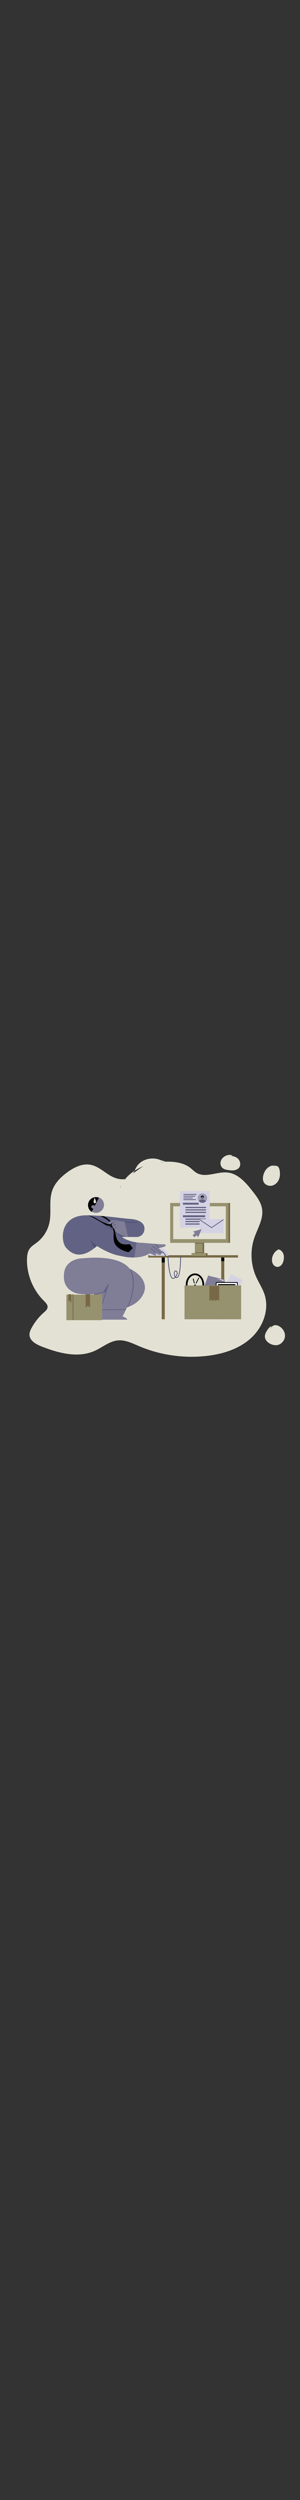 <?xml version="1.0" encoding="utf-8"?>
<!-- Generator: Adobe Illustrator 23.1.0, SVG Export Plug-In . SVG Version: 6.00 Build 0)  -->
<svg version="1.1" id="Layer_1" xmlns="http://www.w3.org/2000/svg" xmlns:xlink="http://www.w3.org/1999/xlink" x="0px" y="0px"
	 viewBox="0 0 1200 10000" style="enable-background:new 0 0 1200 10000;" xml:space="preserve">
<rect x="0" y="0" width="1200" height="10000" fill="#333333" stroke="none"/>
<style type="text/css">
	.st0{fill-rule:evenodd;clip-rule:evenodd;fill:#E3E1D3;}
	.st1{fill-rule:evenodd;clip-rule:evenodd;fill:#776947;}
	.st2{fill-rule:evenodd;clip-rule:evenodd;}
	.st3{fill-rule:evenodd;clip-rule:evenodd;fill:#D4D2E3;}
	.st4{fill-rule:evenodd;clip-rule:evenodd;fill:#515477;}
	.st5{fill-rule:evenodd;clip-rule:evenodd;fill:#FFFFFF;}
	.st6{fill-rule:evenodd;clip-rule:evenodd;fill:#807D96;}
	.st7{fill-rule:evenodd;clip-rule:evenodd;fill:#96916E;}
	.st8{fill-rule:evenodd;clip-rule:evenodd;fill:#F27F71;}
	.st9{fill-rule:evenodd;clip-rule:evenodd;fill:#626384;}
	.st10{opacity:0.6;}
</style>
<g>
	<path class="st0" d="M665.84,4657.54c-30.27-35.27-95.02-30.22-119.44,9.33c-7.5,12.15-11.61,26.6-21.63,36.77
		c-21.34,21.67-58.36,13.95-84.44-1.69c-26.08-15.64-49.61-38.04-79.59-43.13c-31.74-5.4-63.32,10.1-89.5,28.84
		c-26.76,19.16-51.54,43.43-62.34,74.52c-13.96,40.17-2.56,84.9-10.86,126.61c-6.33,31.84-24.53,61.18-50.24,81
		c-10.12,7.8-21.57,14.4-29.01,24.79c-8.69,12.14-10.67,27.78-10.92,42.7c-1.01,61.31,23.96,122.63,67.5,165.8
		c7.53,7.46,16.28,16.21,14.88,26.72c-1.09,8.2-8.08,14.12-14.3,19.58c-19.98,17.51-36.82,38.6-49.49,61.95
		c-4.7,8.66-8.92,18.06-8.55,27.9c0.88,23.77,26.31,37.88,48.44,46.59c67.86,26.69,145.51,47.36,212.09,17.63
		c31.59-14.11,59.56-39.17,94.04-42.02c28.9-2.39,56.29,11.44,82.98,22.79c85.12,36.2,179.69,49.9,271.58,39.34
		c63.82-7.34,128.36-27.39,176.04-70.45c47.68-43.05,74.94-112.45,55.59-173.7c-8.23-26.04-23.98-48.99-34.92-74.02
		c-20.96-47.98-23.38-103.78-6.64-153.39c12.98-38.47,37.33-76.01,31.25-116.15c-4.1-27.02-21.51-49.86-38.36-71.38
		c-26.26-33.53-57.13-69.68-99.45-74.42c-41.97-4.7-88.01,22.89-124.38,1.42c-9.03-5.33-16.23-13.22-24.49-19.69
		c-25.93-20.32-60.65-25.5-93.6-25.23c-75.44,0.6-157.78,33.36-187.44,102.73"/>
</g>
<path class="st1" d="M659.1,5276.99v-248.68h-12.25v248.68H659.1z M897.16,5276.99v-248.68h-12.25v248.68H897.16z"/>
<path class="st2" d="M659.1,5049.78l-12.25,0.26v-21.73h12.25V5049.78z M897.16,5029.11v15.53l-12.25,0.26v-15.83L897.16,5029.11z"
	/>
<g transform="matrix(1,0,0,0.752,0,253.369)">
	<rect x="593.04" y="6339.63" class="st1" width="358.95" height="12.5"/>
</g>
<path class="st3" d="M598.09,5023.28c4.41-18.58,19.8-32.3,38.07-32.3c18.28,0,33.66,13.73,38.07,32.3H598.09z"/>
<path class="st4" d="M660.62,5023.28c-6.07-14.18-15.64-17.07-15.64-17.07c-0.81-0.23-1.28-1.08-1.04-1.89
	c0.24-0.81,1.08-1.27,1.89-1.04c0,0,11.42,3.17,18.1,20H660.62z"/>
<path class="st4" d="M673.22,5023.28c1.13,22.63,3.83,58.26,10.46,77.09c1.46,4.14,3.09,7.45,4.97,9.53
	c1.54,1.71,3.23,2.53,5.17,1.99c1.86-0.53,3.79-1.89,5.59-3.69c-0.08-0.12-0.16-0.24-0.24-0.37c-2.36-3.67-3.6-9.44-3.5-14.5
	c0.05-2.76,0.51-5.31,1.36-7.22c0.75-1.69,1.83-2.91,3.15-3.52c1.37-0.63,3.05-0.67,5.03,0.29c4.88,2.36,5.94,7.64,4.46,13.43
	c-1.05,4.09-3.35,8.42-6.17,11.88c0.44,0.33,0.91,0.57,1.42,0.7c1.26,0.32,2.68-0.11,4.3-1.33c1.35-1.01,2.48-2.83,3.51-5.21
	c1.7-3.93,3.04-9.32,4.1-15.45c4.22-24.3,4.1-60.04,4.28-64.29c0.03-0.84,0.75-1.49,1.59-1.46c0.84,0.04,1.49,0.75,1.46,1.59
	c-0.18,4.27-0.08,40.23-4.32,64.68c-1.11,6.4-2.53,12.03-4.31,16.14c-1.29,2.97-2.8,5.18-4.48,6.44c-2.57,1.93-4.89,2.35-6.88,1.85
	c-0.97-0.24-1.89-0.72-2.72-1.4c-2.19,2.17-4.56,3.73-6.81,4.37c-3.06,0.86-5.82-0.18-8.26-2.88c-2.09-2.32-3.96-5.96-5.59-10.56
	c-6.72-19.09-9.49-55.24-10.64-78.11H673.22z M701.51,5105.82c2.38-3.03,4.32-6.74,5.21-10.25c1.08-4.22,0.73-8.2-2.83-9.93
	c-0.96-0.47-1.77-0.58-2.43-0.27c-0.72,0.33-1.23,1.06-1.64,1.99c-0.71,1.59-1.05,3.72-1.1,6.03
	C698.63,5097.68,699.59,5102.57,701.51,5105.82z M672.26,5017.02c0.42,0.26,0.71,0.71,0.73,1.23l0.04,0.85
	C672.78,5018.4,672.53,5017.7,672.26,5017.02z"/>
<g transform="matrix(1,0,0,1,8.165,9.668)">
	<ellipse class="st0" cx="771.08" cy="5128.68" rx="30.95" ry="40.23"/>
</g>
<g transform="matrix(0.858,0,0,1,233.798,7.532)">
	<path class="st2" d="M635.85,5086.16v6.97c-19.13,0.32-34.11,17.27-34.11,37.71c0,20.44,14.98,37.39,34.11,37.71v6.98
		c-23.11-0.31-42.23-20.04-42.23-44.69C593.62,5106.19,612.74,5086.47,635.85,5086.16z"/>
</g>
<path class="st2" d="M779.45,5093.69l0.49-0.02c20.05,0,36.73,19.85,36.73,44.7c0,24.85-16.69,44.7-36.73,44.7l-0.49-0.02v-6.98
	l0.49,0.02c16.65,0,29.76-17.09,29.76-37.73s-13.11-37.73-29.76-37.73l-0.49,0.02V5093.69z"/>
<path class="st2" d="M780.25,5137.45c1.75,0,3.18,1.42,3.18,3.18c0,1.75-1.43,3.18-3.18,3.18c-1.76,0-3.18-1.43-3.18-3.18
	C777.07,5138.87,778.5,5137.45,780.25,5137.45z M785.72,5133.28l10.7-20.73c0.39-0.75,0.09-1.67-0.66-2.05
	c-0.75-0.38-1.67-0.09-2.05,0.66l-10.7,20.73c-0.39,0.75-0.1,1.67,0.66,2.05C784.41,5134.32,785.33,5134.02,785.72,5133.28z
	 M771.53,5116.21l4.07,16.06c0.21,0.82,1.03,1.31,1.85,1.1c0.82-0.21,1.31-1.04,1.1-1.85l-4.07-16.06
	c-0.21-0.82-1.04-1.31-1.85-1.11C771.81,5114.57,771.32,5115.4,771.53,5116.21z"/>
<g id="GREEN-NOTEBOOK">
	<g transform="matrix(1.018,0.523,-0.488,0.95,569.315,-1101.57)">
		
			<rect x="2746.39" y="5015.54" transform="matrix(2.533785e-06 1 -1 2.533785e-06 7811.157 2264.101)" class="st3" width="54.26" height="44.19"/>
	</g>
	<path class="st3" d="M941.87,5165.06l7.13,3.66c0.75,0.38,1.67,0.09,2.05-0.66c0.39-0.75,0.09-1.67-0.66-2.05l-7.13-3.66
		c-0.75-0.38-1.67-0.09-2.05,0.66C940.82,5163.76,941.12,5164.68,941.87,5165.06z M946.28,5156.46l7.13,3.65
		c0.75,0.39,1.67,0.09,2.05-0.66c0.39-0.75,0.09-1.67-0.66-2.05l-7.13-3.66c-0.75-0.38-1.67-0.09-2.05,0.66
		C945.23,5155.15,945.53,5156.07,946.28,5156.46z M950.69,5147.85l7.13,3.66c0.75,0.38,1.67,0.09,2.05-0.66
		c0.39-0.75,0.09-1.67-0.66-2.05l-7.13-3.66c-0.75-0.39-1.67-0.09-2.05,0.66C949.65,5146.55,949.95,5147.47,950.69,5147.85z
		 M955.11,5139.24l7.13,3.66c0.75,0.38,1.67,0.09,2.05-0.66c0.39-0.75,0.09-1.67-0.66-2.05l-7.13-3.66
		c-0.75-0.38-1.67-0.09-2.05,0.66C954.06,5137.94,954.36,5138.86,955.11,5139.24z M959.52,5130.64l7.13,3.66
		c0.75,0.39,1.67,0.09,2.05-0.66c0.39-0.75,0.09-1.67-0.66-2.05l-7.13-3.66c-0.75-0.39-1.67-0.09-2.05,0.66
		C958.47,5129.33,958.77,5130.25,959.52,5130.64z M963.81,5122.26l7.13,3.66c0.75,0.39,1.67,0.09,2.05-0.66
		c0.39-0.75,0.09-1.67-0.66-2.05l-7.13-3.66c-0.75-0.38-1.67-0.09-2.05,0.66C962.77,5120.96,963.06,5121.88,963.81,5122.26z"/>
</g>
<path class="st5" d="M833.37,5104.28l64.65,15.34l-3.44,9.64L833.37,5104.28z"/>
<rect x="804.88" y="5121.51" transform="matrix(0.336 -0.942 0.942 0.336 -4292.702 4224.851)" class="st6" width="91.06" height="71.61"/>
<path class="st6" d="M895.01,5120.27l-61.98-14.36c-0.82-0.19-1.33-1.01-1.14-1.83c0.19-0.82,1.01-1.33,1.83-1.14l63.62,14.74
	c0.42,0.1,0.78,0.37,0.99,0.74c0.21,0.38,0.25,0.82,0.11,1.23l-3.47,10.21c-0.27,0.8-1.14,1.22-1.93,0.95
	c-0.8-0.27-1.22-1.14-0.95-1.94L895.01,5120.27z"/>
<g id="DOCUMENT">
	<rect x="864.66" y="5129.77" class="st5" width="84.7" height="101.24"/>
	<path class="st2" d="M941.68,5219.49h-70.02v4.53h70.02V5219.49z M941.68,5211.19h-70.02v4.53h70.02V5211.19z M941.68,5202.89
		h-70.02v4.53h70.02V5202.89z M941.68,5194.59h-70.02v4.53h70.02V5194.59z M941.68,5186.29h-70.02v4.53h70.02V5186.29z
		 M941.68,5177.99h-70.02v4.53h70.02V5177.99z M941.68,5169.69h-70.02v4.53h70.02V5169.69z M941.68,5161.4h-70.02v4.53h70.02V5161.4
		z M941.68,5153.1h-70.02v4.53h70.02V5153.1z M941.68,5144.8h-70.02v4.53h70.02V5144.8z M941.68,5136.49h-70.02v4.53h70.02V5136.49z
		"/>
	<path class="st2" d="M866.18,5229.48h41.12c0.84,0,1.52,0.68,1.52,1.52c0,0.84-0.69,1.52-1.52,1.52h-42.65
		c-0.84,0-1.52-0.68-1.52-1.52v-101.24c0-0.84,0.68-1.52,1.52-1.52h40.5c0.84,0,1.52,0.68,1.52,1.52s-0.69,1.52-1.52,1.52h-38.97
		V5229.48z"/>
	<path class="st2" d="M947.84,5131.3h-42.68c-0.84,0-1.52-0.68-1.52-1.52s0.68-1.52,1.52-1.52h44.21c0.84,0,1.52,0.68,1.52,1.52
		v101.24c0,0.84-0.68,1.52-1.52,1.52h-42.05c-0.84,0-1.52-0.68-1.52-1.52c0-0.84,0.68-1.52,1.52-1.52h40.53V5131.3z"/>
</g>
<g transform="matrix(1.583,0,0,1.359,1025.61,-595.823)">
	<rect x="-181.61" y="4221.91" class="st7" width="143" height="99.52"/>
</g>
<path class="st1" d="M876.86,5143.44v60.53l-7.14-5.62l-6.69,5.62l-6.79-5.62l-6.48,5.62l-5.96-5.62l-6.24,5.62v-60.53H876.86z"/>
<g transform="matrix(1.031,0,0,1.031,-47.287,-19.204)">
	<circle class="st6" cx="418.37" cy="4693.09" r="31"/>
</g>
<path class="st2" d="M366.67,4847.74c-8.69-5.72-14.44-15.56-14.44-26.73c0-17.64,14.32-31.97,31.97-31.97
	c3.98,0,7.79,0.73,11.3,2.06l-16.7,32.81c-1.25-2.12-3.6-3.54-6.3-3.54c-4,0-7.25,3.13-7.25,6.99c0,3.86,3.25,6.99,7.25,6.99
	c0.35,0,0.69-0.02,1.02-0.07L366.67,4847.74z"/>
<g transform="matrix(1.102,-0.037,0.04,1.17,-98.711,-52.908)">
	<path class="st0" d="M282.58,4149.05c0,0-4.47,10.16-4.47,14.52c0,2.32,2,4.21,4.47,4.21c2.47,0,4.47-1.89,4.47-4.21
		C287.05,4159.21,282.58,4149.05,282.58,4149.05z"/>
</g>
<path class="st6" d="M375.51,5176.54c-16.52,1.46-36.94,1.54-60.95-1.54c-16.31-2.09-70.75-19.2-57-90.33
	c2.72-14.06,16.4-48.82,74.56-51.84c16.97-0.88,135.59-14.53,183.1,37.84c0.93,1.03,2.13,2.4,3.48,4.17
	c16.14,7.32,62.79,32.6,61.01,79.52c0,0-3.69,52.55-71.88,75.2c-5.04,11.29-10.96,23.33-17.87,36.16c0,0,15.54,4.16,19.48,12.89
	H389.56l7.18-22.72l-7.46,1.76c-0.07,7.9-7.46,15.78-13.77,21.47V5176.54z"/>
<path class="st8" d="M391.36,5257.16l6.63-83.93c0.07-0.84,0.8-1.46,1.64-1.4c0.84,0.06,1.47,0.8,1.4,1.64l-6.55,82.95
	L391.36,5257.16z"/>
<path class="st9" d="M411.5,5169.27l14.65-2.84c0,0,5.38-17.37,9.07-29.29c0.22-0.72-0.12-1.5-0.81-1.82
	c-0.69-0.32-1.5-0.07-1.91,0.57C424.51,5148.61,411.5,5169.27,411.5,5169.27"/>
<path class="st9" d="M375.51,5176.54c-3.68,0.32,29.6-6.19,48.99-12.02c1.21-0.37,2.6-0.57,2.6-0.57s-0.54,1.97-0.72,2.5
	l-23.37,71.54l101.62-1.38c-0.48,1.02-0.96,2.04-1.44,3.07l-100.93,1.37c-0.08,0-0.16-0.01-0.24-0.02l-5.28,14.86l-3.01,0.71
	l28.86-88.35c-15.24,4.42-30.65,8.27-47.07,10.67V5176.54z M507.9,5229.53c45.37-96.37,9.96-155.81,10.81-154.69
	c1.17,0.53,2.5,1.16,3.96,1.88c9.38,18.26,27,69.35-10.76,151.42C510.61,5228.62,509.27,5229.08,507.9,5229.53z"/>
<path class="st6" d="M347.81,4861.18c70.54,0.75,120.87,10.37,179.7,15.15c17.78,1.44,58.5,11.64,48.98,48.23l0,0
	c-3.61,13.88-16.2,23.54-30.55,23.42c-24.85-0.19-58.81-0.45-58.81-0.45s26.93,22.91,82.99,23.72c0,0,61.81,5.24,67.6,5.47
	c10.24,0.42,16.37,0.57,21.98,0.9c1.21,0.07,2.28,0.81,2.77,1.92c0.49,1.11,0.33,2.39-0.43,3.34c-1.17,1.45-3.51,3.09-7.93,4.75
	c-8.05,3.03-14.35,3.29-20.54,5.12c0.47-1.04,10.05,8,15.67,13.79c1.12,1.17,1.52,2.85,1.05,4.4c-0.47,1.55-1.73,2.72-3.31,3.08
	c-1.21,0.28-2.68,0.34-4.43,0.02c3.33,3.25-0.56,8.64-11.04,3.34c-2.75-1.39-3.7-1.77-10.78-6.15c0,0,2.26,4.06,3.59,6.45
	c0.35,0.63,0.43,1.38,0.2,2.07c-0.22,0.69-0.72,1.26-1.38,1.57c-1.46,0.68-3.75,0.9-7.17-0.89c-5.19-2.71-8.72-4.2-11.96-5.54
	c-2.99-1.23-6.39-0.95-9.13,0.75c-11.32,6.99-46.66,23.25-113.6,7.98c0,0-40.1-5.3-92.53-39.23c-1.39-5.53-66.57,71.37-124.39,6.52
	C241.6,4965.37,236.89,4860,347.81,4861.18z"/>
<path class="st9" d="M620.83,5011.38c-10.21-13.54-17.41-13.85-17.41-13.85c-0.84-0.01-1.51-0.71-1.5-1.55
	c0.01-0.84,0.71-1.51,1.55-1.5c0,0,9.73-0.07,22.5,18.87c0.24,0.36,0.31,0.79,0.22,1.18c-1.31-0.76-3.02-1.8-5.46-3.3
	L620.83,5011.38z M642.57,5014.03c0.11,0.11-13.96-12.15-15.73-14.08c-6.02-6.56-10.43-9.63-13.35-11.04
	c-2.18-1.05-3.56-1.08-3.62-1.08c0.02,0,0.04,0,0.05-0.01l-0.05,0.01l0,0c-0.81,0.1-1.56-0.45-1.7-1.26
	c-0.14-0.83,0.43-1.62,1.26-1.75c0,0,6.42-1.34,19.66,13.07c1.97,2.14,11.59,11.26,18.26,16.02c-0.11,0.04-0.23,0.07-0.35,0.09
	C645.78,5014.28,644.32,5014.34,642.57,5014.03z M614.27,4974.93c2.8,0.23,5.5,0.45,8.01,0.65c2.17,1.55,4.38,3.64,6.39,6.45
	c1.4,1.96,4.13,5.94,9.02,9.7c-1.25,0.27-2.49,0.56-3.71,0.91c-4.07-3.52-6.48-7-7.78-8.83
	C622.26,4978.29,617.44,4975.93,614.27,4974.93z"/>
<path class="st9" d="M468.26,5020.8c-15.93-4.2-45.05-14.13-79.49-36.41c-0.63-4.67-67.54,73.68-124.39,6.52
	c-22.43-26.49-27.48-130.92,83.44-129.73c70.54,0.75,120.87,10.37,179.7,15.15c17.78,1.44,58.5,11.64,48.98,48.23l0,0
	c-3.61,13.88-16.2,23.54-30.55,23.42c-24.85-0.19-58.81-0.45-58.81-0.45s19.18,16.32,58.87,21.9l-8.9,60.48
	c-10.03,0.21-21.39-0.4-34.14-2.24C492.46,5025.58,480.42,5023.2,468.26,5020.8z"/>
<g transform="matrix(1,0,0,1,-36.514,-2.952)">
	<path class="st4" d="M414.81,4994.86c-8.64-10.35-13.15-21.79-15.17-28.12c-0.15-0.53,0.09-1.09,0.57-1.36s1.09-0.16,1.45,0.24
		c9.59,10.36,21.49,20.02,23.36,21.52C424.07,4987.2,420.45,4990.42,414.81,4994.86z M523.71,4950.52L523.71,4950.52l0.02,0.02
		l0.03,0.02l0.02,0.01l0.01,0.01l0.02,0.02l0.03,0.02l0.03,0.02l0.02,0.02l0.02,0.02l0.03,0.02l0.05,0.04l0.03,0.03l0.02,0.01
		l0.02,0.02l0.07,0.05l0.05,0.04l0.01,0.01l0.02,0.01l0.11,0.09l0.04,0.03l0,0c0.06,0.05,0.13,0.1,0.19,0.15l0.02,0.01l0.06,0.05
		l0.12,0.09l0.03,0.02c0.06,0.05,0.13,0.1,0.19,0.15l0.01,0.01l0.01,0.01c0.16,0.11,0.32,0.24,0.5,0.37l0.03,0.02l0.08,0.06
		l0.04,0.03l0.01,0.01l0.03,0.02l0.07,0.05l0.03,0.03l0.02,0.02l0.05,0.03l0.05,0.04l0.03,0.02l0.03,0.02l0.06,0.04l0.05,0.03
		l0.02,0.01l0.04,0.03l0.08,0.06l0.03,0.02l0.01,0.01l0.04,0.03l0.11,0.07l0.02,0.02c-17.89-11.23-49.85-35.03-70.91-51.37
		c-0.83-0.65-0.98-1.84-0.34-2.67c0.64-0.83,1.84-0.98,2.67-0.34c21.78,16.9,55.29,41.85,72.54,52.36l-6.75-0.05l0.04,0.04
		L523.71,4950.52z M533.2,4893.03l52.5,1.49c1.05,0.03,1.93-0.8,1.96-1.85c0.03-1.05-0.8-1.93-1.85-1.96l-52.5-1.49
		c-1.05-0.03-1.93,0.8-1.96,1.85C531.32,4892.12,532.15,4893,533.2,4893.03z"/>
</g>
<path class="st2" d="M443.64,4895.89c-7.68-17.59-43.73-32.54-43.73-32.54l14.62,1.18c16.26,7.39,28.26,20.23,32.98,25.83
	c1.8,0.24,6.28,0.92,6.35,1.75c0.09,1.03,0.72,18.39,0.72,18.39c-0.06,0.03-0.11,0.06-0.17,0.08l0.5,0.03
	c9.01,16.67,5.73,40.3,18.59,54.5c4.07,4.5,9.4,8.72,15.22,10.66c6.77,2.25,13.79,2.14,20.81,1.73c1.86-0.11,6.37-0.44,8.63-0.6
	c0.84-0.06,1.65,0.31,2.15,1c1.94,2.65,6.92,9.45,9.34,12.75c0.79,1.07,0.68,2.55-0.25,3.5c-3.34,3.4-10.89,11.09-13.46,13.7
	c-0.56,0.57-1.35,0.83-2.14,0.7c-1.49-0.23-3.85-0.61-4.74-0.87c-5.17-1.49-10.26-3.24-15.23-5.3
	c-14.21-5.89-29.24-15.17-35.43-29.84c-3.61-8.57-4.16-17.72-4.12-26.89c0.03-8.09,0.98-16.6-0.71-24.58
	c-0.66-3.1-2.12-6.01-3.56-8.82c-0.03-0.06-0.17-0.28-0.33-0.56c-6.78-0.24-9.91-8.9-9.91-8.9L443.64,4895.89z"/>
<path class="st6" d="M512.13,4947.61l-13.77-61.26c0,0-13.08-0.78-20.84-2.18c0,0-19.04-6.19-32.4-1.79
	c-2.17,0.72-8.88,4.39-13.45,13.21c-1.91,3.68,4.38,6.07,11.64,0c1.48-1.24,4.33-2.68,7.29-2.93c0,0-9.25,7.24,0,13.32
	c0,0-1.9,6.45,6.12,7.79c0,0-1.19,9.64,13.53,18.94C474.46,4935.39,507.2,4948.68,512.13,4947.61z"/>
<path class="st9" d="M454.11,4913.28c1.22-2.39,3.91-3.82,6.51-4.66c3-0.97,5.85-1.12,5.85-1.12c0.84-0.05,1.57,0.38,1.64,0.95
	c0.07,0.57-0.56,1.07-1.4,1.12c0,0-2.31,0.16-4.78,0.93c-3.86,1.2-5.21,3.29-5.21,3.29C455.7,4913.67,454.83,4913.49,454.11,4913.28
	z M448.39,4904.18c1.66-2.88,4.23-4.74,6.84-5.92c4.28-1.94,8.6-2.02,8.6-2.02c0.84-0.02,1.54,0.65,1.55,1.49
	c0.02,0.84-0.65,1.54-1.49,1.56c0,0-3.72,0.08-7.4,1.75c-2.34,1.06-5.89,4.94-5.89,4.94
	C449.69,4905.4,448.97,4904.79,448.39,4904.18z M445.35,4894.26c0.03-0.26,0.12-0.51,0.29-0.74c4.73-6.46,15.11-6.88,15.11-6.88
	c0.84-0.03,1.55,0.63,1.57,1.47s-0.63,1.55-1.47,1.57c0,0-3.21,0.11-6.66,1.39c-1.97,0.73-3.58,1.59-3.58,1.59
	C448.69,4892.83,446.83,4893.48,445.35,4894.26z"/>
<path class="st2" d="M350.34,4861.18c0,0,15.09,0.89,36.73,13.51c6.73,3.93,23.2,14.85,43.19,20.99c7.59,2.33,11.27,0.6,13.84,1.37
	l-2.85,6.8c0,0-12.77-1.32-17.57-3.06C423.68,4900.79,363.28,4862.76,350.34,4861.18z"/>
<g transform="matrix(1,0,0,1.026,38.982,-33.592)">
	<rect x="226.56" y="5080.05" class="st7" width="143" height="99.52"/>
</g>
<g transform="matrix(1,0,0,1,36.595,0)">
	<path class="st1" d="M256.78,5278.73h-3.05v-102.08h3.05V5278.73z M323.74,5176.66v52.93l-8.82-6.29l-8.72,6.29v-52.93H323.74z
		 M248.52,5176.66v35.36l-6.98-10.64l-4.8,4.5v-29.22H248.52z"/>
</g>
<path class="st1" d="M779.47,4971.3h-98.67v-159.4h239.53v159.4H816.66v41.04h13.41v10.93h-63.89v-10.93h13.3V4971.3z"/>
<path class="st7" d="M914.02,4811.91v159.4H810.34v41.04h13.41v10.93h-57.57v-10.93h13.3v-41.04h-98.67v-159.4H914.02z"/>
<g transform="matrix(0.878,0,0,0.823,222.265,115.164)">
	<rect x="536" y="5722.96" class="st0" width="239.53" height="159.4"/>
</g>
<path class="st1" d="M810.39,5012.02h5.16c-0.27,0.24-0.63,0.38-1.01,0.38l-35.01-0.38v-2.67h30.86V5012.02z M810.39,4974.38h-30.86
	v-3.05h30.86V4974.38z"/>
<rect x="719.84" y="4764.16" class="st3" width="119.47" height="146.38"/>
<g transform="matrix(1,0,0,1,11.29,-16.197)" class="st10">
	<circle class="st6" cx="798.45" cy="4808.53" r="18.81"/>
</g>
<path class="st9" d="M794.56,4803.45c3.56-3.55,8.63-5.77,14.26-5.77c6.17,0,11.68,2.67,15.24,6.83c-3.45,4.06-8.6,6.63-14.33,6.63
	C803.51,4811.14,797.99,4808.11,794.56,4803.45z"/>
<g transform="matrix(1,0,0,1,-2.034,2.407)">
	<circle class="st9" cx="811.35" cy="4786.31" r="6.58"/>
</g>
<path class="st2" d="M802.74,4788.76v-0.04c0-3.63,2.95-6.58,6.58-6.58c3.63,0,6.58,2.95,6.58,6.58v0.04
	c-4.46,0.04-6.58-4.61-6.58-4.61C808.14,4787.96,804.69,4788.67,802.74,4788.76z"/>
<path class="st9" d="M823.94,4893.7h-82.26v4.67h82.26V4893.7z M823.94,4883.81h-82.26v4.67h82.26V4883.81z M823.94,4874.21h-82.26
	v4.67h82.26V4874.21z M820.7,4861.14h-88.93v7.59h88.93V4861.14z M823.94,4847.03h-82.26v4.67h82.26V4847.03z M823.94,4837.14
	h-82.26v4.67h82.26V4837.14z M823.94,4827.54h-82.26v4.67h82.26V4827.54z M794.78,4810.94h-63.02v7.59h63.02V4810.94z
	 M783.66,4796.82h-49.78v3.39h49.78V4796.82z M770.9,4790.13h-37.01v3.39h37.01V4790.13z M780.76,4782.94h-46.88v3.39h46.88V4782.94
	z M785.93,4775.97h-52.04v3.39h52.04V4775.97z"/>
<rect x="798.32" y="4876.35" class="st3" width="95.92" height="55.73"/>
<path class="st9" d="M894.24,4880.01l-47.11,31.79c-0.52,0.35-1.19,0.35-1.71,0l-47.11-31.78v-3.67h0.01l47.95,32.35l47.93-32.35
	h0.03V4880.01z"/>
<g id="CURSER" transform="matrix(0.716,-0.629,0.835,0.952,-129.657,1093.26)">
	<path class="st6" d="M-1952.33,2760.42v-8.52h12.58v-7.91l32.34,12.17l-32.34,12.17v-7.91H-1952.33z"/>
</g>
<g>
	<path class="st0" d="M930.51,4622.84c-6.86-4.61-16.08-4.01-23.86-1.2c-9.84,3.57-18.68,10.75-22.65,20.43
		c-3.97,9.69-2.3,21.87,5.28,29.08c6.48,6.17,15.87,7.96,24.73,9.18c7.66,1.05,15.47,1.88,23.1,0.63
		c7.63-1.25,15.16-4.84,19.69-11.11c8.19-11.35,3.6-28.62-7.37-37.31c-10.97-8.7-26.29-10.07-40.02-7.34"/>
</g>
<g>
	<path class="st0" d="M1109.65,4664.26c-11.84-5.25-26.31-2.52-36.7,5.21s-16.96,19.83-19.88,32.45
		c-2.03,8.77-2.34,18.38,1.79,26.37c5.91,11.44,20.4,17.01,32.96,14.23s22.82-12.79,27.81-24.66c4.99-11.87,5.18-25.34,2.61-37.95
		c-0.64-3.16-1.47-6.32-3.03-9.14c-4.63-8.36-16.07-12.12-24.76-8.15"/>
</g>
<g>
	<path class="st0" d="M1086.17,5304.9c-7.16,1.75-12.1,8.12-16.2,14.24c-5.53,8.24-10.78,17.43-10.43,27.35
		c0.53,15.19,14.27,27.01,28.73,31.7c5.8,1.88,11.92,2.94,17.99,2.42c17.77-1.54,32.58-17.97,33.59-35.77
		c1.01-17.8-10.91-35.21-27.39-42.02c-4.13-1.71-8.64-2.83-13.07-2.24c-10.1,1.34-16.87,10.74-22.38,19.31"/>
</g>
<g>
	<path class="st0" d="M1118.93,4995.78c-17.3,5.16-29.59,22.46-30.91,40.46c-0.51,6.98,0.5,14.25,4.05,20.28
		c3.55,6.03,9.92,10.64,16.91,10.96c6.78,0.31,13.33-3.4,17.63-8.66c4.3-5.26,6.59-11.89,7.88-18.56c1.68-8.7,1.72-17.96-1.64-26.17
		c-3.36-8.2-10.54-15.16-19.27-16.64"/>
</g>
<g>
	<path class="st0" d="M619.35,4643.98c16.99-6.45,37.42-2.72,51.05,9.3c13.63,12.03,19.86,31.83,15.58,49.49
		c-4.36,17.98-18.07,31.97-31.22,44.98c-15.15,15-30.75,30.31-50.22,38.99c-12.88,5.75-26.94,8.34-40.97,9.79
		c-18.49,1.91-37.97,1.73-54.59-6.59s-29.37-26.7-26-44.98c3.1-16.82,17.99-28.51,31.81-38.58c10.3-7.5,20.6-15,30.89-22.5
		c21.29-15.5,43.55-31.44,69.46-36.15c13.36-2.43,27.28-1.71,40.32,2.09"/>
</g>
</svg>
